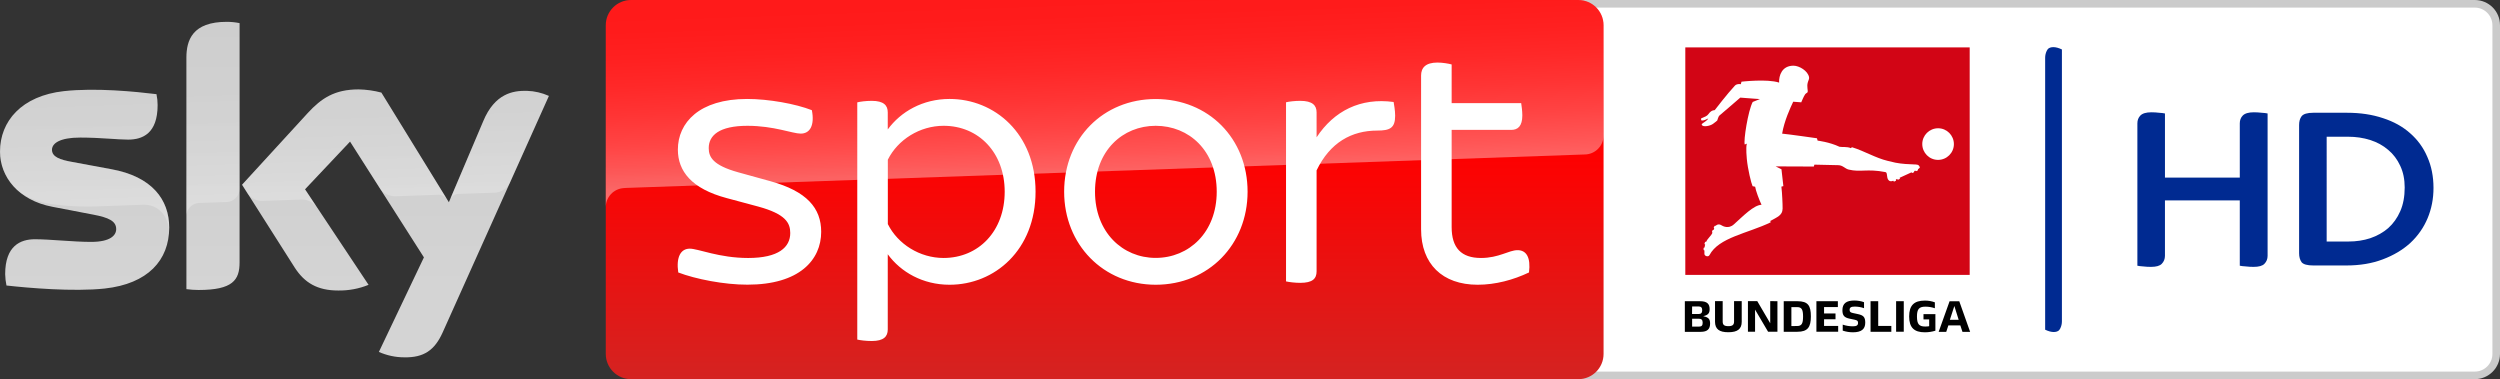 <?xml version="1.0" encoding="UTF-8"?>
<svg width="800" height="121.33" version="1.1" xmlns="http://www.w3.org/2000/svg">
	<rect width="100%" height="100%" fill="#333333" stroke="none"/>
	<defs>
		<linearGradient id="A" x1="1456.7" x2="1456.7" y2="500" gradientTransform="matrix(.243 0 0 .243 .007 .001)" gradientUnits="userSpaceOnUse">
			<stop stop-color="red" offset=".4"/>
			<stop stop-color="#d42321" offset="1"/>
		</linearGradient>
		<linearGradient id="B" x1="1459.5" x2="1450.8" y1="233.73" y2="-15.325" gradientTransform="matrix(.243 0 0 .243 .007 .001)" gradientUnits="userSpaceOnUse">
			<stop stop-color="#fff" offset="0"/>
			<stop stop-color="#fff" stop-opacity=".835" offset=".12"/>
			<stop stop-color="#fff" stop-opacity=".658" offset=".269"/>
			<stop stop-color="#fff" stop-opacity=".511" offset=".42"/>
			<stop stop-color="#fff" stop-opacity=".397" offset=".568"/>
			<stop stop-color="#fff" stop-opacity=".315" offset=".716"/>
			<stop stop-color="#fff" stop-opacity=".266" offset=".86"/>
			<stop stop-color="#fff" stop-opacity=".25" offset="1"/>
		</linearGradient>
		<linearGradient id="C" x1="361.92" x2="361.92" y1="28.806" y2="471.22" gradientTransform="matrix(.243 0 0 .243 .007 .001)" gradientUnits="userSpaceOnUse">
			<stop stop-color="#cbcbcb" offset="0"/>
			<stop stop-color="#d4d4d4" offset=".8"/>
		</linearGradient>
		<linearGradient id="D" x1="365.45" x2="359.6" y1="263.25" y2="95.751" gradientTransform="matrix(.243 0 0 .243 .007 .001)" gradientUnits="userSpaceOnUse">
			<stop stop-color="#fff" offset="0"/>
			<stop stop-color="#fff" stop-opacity=".835" offset=".12"/>
			<stop stop-color="#fff" stop-opacity=".658" offset=".269"/>
			<stop stop-color="#fff" stop-opacity=".511" offset=".42"/>
			<stop stop-color="#fff" stop-opacity=".397" offset=".568"/>
			<stop stop-color="#fff" stop-opacity=".315" offset=".716"/>
			<stop stop-color="#fff" stop-opacity=".266" offset=".86"/>
			<stop stop-color="#fff" stop-opacity=".25" offset="1"/>
		</linearGradient>
	</defs>
	<path d="m505.06 8.9999e-4v121.33h286.86c4.465 0 8.08-3.615 8.08-8.08v-105.17c0.024-4.465-3.59-8.081-8.08-8.081z" fill="#cbcbcb"/>
	<path d="m505.06 2.427v116.48h286.86c3.124 5e-3 5.658-2.529 5.653-5.653v-105.17c0-3.106-2.523-5.655-5.653-5.655z" fill="#fff"/>
	<path d="m688.45 35.932c-1.68 0-2.861 0.35-3.544 1.052-0.63 0.652-0.945 1.479-0.945 2.481v45.56c0.42 0.1 1.024 0.175 1.812 0.225 0.84 0.1 1.679 0.15 2.52 0.15 1.68 0 2.837-0.324 3.467-0.976 0.683-0.702 1.024-1.554 1.024-2.557v-17.743h23.945v20.901c0.42 0.1 1.051 0.175 1.891 0.225 0.84 0.1 1.679 0.15 2.52 0.15 1.68 0 2.837-0.324 3.467-0.976 0.683-0.702 1.023-1.554 1.023-2.557v-45.558c-0.42-0.1-1.049-0.177-1.889-0.227-0.84-0.1-1.681-0.15-2.521-0.15-1.68 0-2.861 0.35-3.544 1.052-0.63 0.652-0.945 1.479-0.945 2.481v17.367h-23.945v-20.523c-0.42-0.1-1.051-0.177-1.891-0.227-0.788-0.1-1.602-0.15-2.442-0.15zm51.829 0.15c-1.943 0-3.203 0.377-3.78 1.129-0.525 0.702-0.788 1.629-0.788 2.782v41.048c0 1.153 0.263 2.104 0.788 2.856 0.578 0.702 1.837 1.053 3.78 1.053h10.556c4.358 0 8.244-0.652 11.657-1.955 3.466-1.303 6.405-3.057 8.821-5.263 2.416-2.255 4.255-4.886 5.515-7.893s1.889-6.241 1.889-9.699c0-3.659-0.655-6.965-1.968-9.922-1.26-2.957-3.099-5.489-5.515-7.594-2.363-2.105-5.25-3.708-8.663-4.811-3.413-1.153-7.246-1.73-11.5-1.73zm4.255 7.67h6.851c2.521 0 4.884 0.35 7.089 1.052 2.205 0.702 4.124 1.755 5.751 3.158 1.628 1.353 2.914 3.057 3.859 5.112 0.945 2.005 1.418 4.311 1.418 6.917 0 2.907-0.473 5.437-1.418 7.593-0.945 2.155-2.231 3.96-3.859 5.414-1.628 1.403-3.546 2.48-5.751 3.232-2.153 0.702-4.464 1.053-6.932 1.053h-7.009z" fill="#002a91"/>
	<path d="m657.24 106.25q-1.25 0-2.793-0.748v-87.002q0-1.176 0.515-2.244 0.515-1.176 2.058-1.176 1.25 0 2.793 0.748v87.002q0 1.176-0.515 2.244-0.515 1.176-2.058 1.176z" fill="#002a91"/>
	<path d="m547.23 103.52c0 1.747-0.825 2.669-3.009 2.669h-5.072v-9.804h4.878c2.281 0 3.058 0.898 3.058 2.548 0 1.262-0.485 1.844-1.82 2.184l-0.243 0.073 0.218 0.049c1.505 0.34 1.99 0.898 1.99 2.281zm-5.775-3.033h2.063c0.825 0 1.189-0.364 1.189-1.189 0-0.849-0.34-1.238-1.189-1.238h-2.038zm3.397 2.791c0-0.898-0.364-1.286-1.189-1.286h-2.184v2.524h2.184c0.874 0 1.189-0.364 1.189-1.238zm3.955-0.291v-6.625h2.451v6.528c0 1.068 0.485 1.48 1.82 1.48 1.31 0 1.82-0.413 1.82-1.48v-6.528h2.451v6.601c0 2.305-1.335 3.349-4.247 3.349-2.961 0.024-4.271-1.019-4.295-3.325zm19.971-6.601v9.779h-2.985l-4.174-7.086v7.086h-2.281v-9.804h2.985l4.149 7.086v-7.086zm2.014 0h4.368c3.422 0 4.319 1.407 4.319 4.878 0 3.397-0.995 4.902-4.319 4.902h-4.368zm4.295 7.935c1.432 0 1.893-0.752 1.893-3.033 0-2.281-0.461-3.009-1.893-3.009h-1.844v6.067zm6.188-7.935h6.843v1.869h-4.417v2.063h3.664v1.844h-3.664v2.135h4.514v1.869h-6.964v-9.779zm8.396 9.415v-1.917c1.044 0.364 2.16 0.534 3.276 0.534s1.626-0.291 1.626-1.068c0-0.655-0.218-0.849-1.116-1.044l-1.626-0.34c-1.699-0.364-2.257-1.043-2.257-2.718 0-2.135 1.262-3.082 3.81-3.082 1.068 0 2.111 0.17 3.106 0.534v1.917c-0.946-0.34-1.966-0.51-2.985-0.51-1.213 0-1.626 0.315-1.626 1.068 0 0.631 0.291 0.825 1.068 0.995l1.577 0.34c1.844 0.388 2.354 1.019 2.354 2.766 0 2.087-1.286 3.058-3.931 3.058-1.092 0-2.208-0.17-3.276-0.534zm8.906-9.415h2.451v7.911h4.198v1.869h-6.649zm8.178 0h2.451v9.779h-2.451zm12.57 4.125v5.314c-1.092 0.34-2.232 0.51-3.397 0.51-3.397 0-4.999-1.505-4.999-5.072 0-3.567 1.602-5.072 4.999-5.072 1.092-0.024 2.184 0.17 3.227 0.558v1.893c-0.971-0.34-1.99-0.51-3.033-0.51-2.063 0-2.694 0.825-2.694 3.155 0 2.427 0.679 3.203 2.621 3.203 0.437 0 0.849-0.024 1.286-0.097v-2.184h-1.82v-1.674zm7.984 3.616h-3.834l-0.679 2.063h-2.427l3.494-9.779h3.106l3.47 9.779h-2.451zm-1.917-6.212-1.432 4.417h2.815z"/>
	<path d="m539.3 15.168h91v72.799h-91z" fill="#d20515"/>
	<path d="m614.33 53.508c0.049 0.17-0.121 0.315-0.437 0.534l-0.194 0.121 0.073 0.121c0.049 0.097-0.024 0.218-0.17 0.291l-0.291 0.146c-0.146 0.073-0.291 0.049-0.34-0.024l-0.073-0.121-0.388 0.194 0.049 0.121c0.049 0.097-0.049 0.218-0.17 0.267l-0.291 0.146c-0.146 0.073-0.291 0.049-0.34-0.049l-0.049-0.121c-1.165 0.558-2.475 1.141-3.81 1.747l0.073 0.17c0.049 0.097-0.049 0.218-0.17 0.267l-0.315 0.146c-0.146 0.073-0.291 0.049-0.315-0.049l-0.073-0.17-0.437 0.218 0.073 0.17c0.049 0.097-0.049 0.218-0.17 0.267l-0.291 0.146c-0.146 0.073-0.291 0.049-0.34-0.049l-0.073-0.17c-0.607 0.243-1.286 0.364-1.771-0.558-0.218-0.413-0.218-1.383-0.388-1.893-0.073-0.17-0.218-0.291-0.388-0.315-5.921-1.141-7.935 0.121-11.745-0.801-1.189-0.291-1.844-1.383-3.325-1.407l-7.644-0.17-0.17 0.607-12.23-0.049 1.869 0.922 0.607 5.387s-0.485 0.146-0.631 0.17c0.121 1.068 0.243 2.524 0.291 3.834 0.049 1.189 0.121 2.402 0.097 3.179 0 0.51-0.121 1.019-0.364 1.456-0.243 0.388-0.534 0.728-0.922 0.995-0.121 0.073-0.582 0.413-1.141 0.704-0.534 0.315-1.213 0.655-1.529 0.825 0.049 0.146 0.097 0.291 0.17 0.413-7.425 3.591-16.647 4.829-19.632 10.532-0.364 0.655-1.553 0.315-1.602-0.388v-1.165h-0.097c-0.097 0-0.17-0.121-0.17-0.291v-0.34c0-0.146 0.097-0.267 0.194-0.267h0.121c0.049-0.34 0.097-0.655 0.194-0.971l-0.121-0.049c-0.097-0.024-0.121-0.17-0.073-0.315l0.121-0.315c0.049-0.146 0.17-0.243 0.267-0.218l0.121 0.049c0.534-1.238 1.553-1.796 2.038-2.961l-0.073-0.024c-0.097-0.024-0.121-0.17-0.073-0.315l0.121-0.315c0.049-0.146 0.17-0.243 0.267-0.194l0.073 0.024c0.073-0.17 0.146-0.364 0.243-0.534l-0.097-0.073c-0.097-0.049-0.097-0.194 0-0.34l0.17-0.291c0.073-0.121 0.218-0.194 0.291-0.146l0.049 0.024h0.049c0.024 0 0.024 0 0.049-0.024l0.146-0.146c0.461-0.34 1.092-0.364 1.577-0.024 0.461 0.291 2.305 1.335 4.053-0.267 2.912-2.596 6.285-6.139 8.833-6.261-0.704-1.48-1.893-4.611-2.038-5.775l-0.825-0.17c-0.437-0.971-1.529-5.387-1.844-8.736 0 0-0.364-3.591 0-4.853-0.194-0.024-0.558 0.267-0.655 0.267-0.461-1.141 1.044-10.823 2.548-13.638l2.305-0.922c-0.243-0.024-1.893-0.097-6.285-0.461-2.451 2.184-5.29 4.514-6.722 5.775-0.243 0.17-0.655 1.553-0.655 1.553s-0.704 0.631-1.383 1.092c-0.874 0.631-3.058 1.092-3.519 0.364-0.097-0.17-0.097-0.267 0-0.364 0.34-0.364 1.602-0.946 2.038-1.747-0.704 0.364-1.456 0.704-2.063 0.655-0.267 0-0.388-0.655-0.049-0.777 0.922-0.388 1.65-0.558 2.184-1.31 0.534-0.752 1.165-1.213 1.99-1.238 0 0 4.077-5.314 6.455-7.838 0.655-0.704 1.893-0.461 1.893-0.461l0.218-0.801s8.202-0.971 12.036 0.291c-0.097-2.33 0.946-5.411 4.586-5.411 1.869 0 4.611 1.65 4.999 3.664 0.121 0.607-0.243 1.019-0.437 1.82-0.315 1.189 0.121 2.499 0 2.912-0.097 0.34-0.485 0.315-0.825 0.777-0.291 0.461-0.534 0.922-0.752 1.432l-0.485 1.116-2.572-0.194c-0.946 2.014-2.864 6.139-3.543 10.216 2.014 0.17 11.138 1.48 11.138 1.48l0.218 0.752s3.834 0.461 6.989 1.966c0.704 0.17 2.475-0.097 3.64 0.437 0.073-0.049 0.267-0.243 0.364-0.291 4.101 1.262 7.498 3.422 11.43 4.368l2.475 0.582c1.044 0.194 2.111 0.34 3.179 0.413 1.262 0.097 1.966 0.073 2.888 0.146 0.655 0.049 1.456-0.073 1.723 0.898m5.872-12.473c-2.791 0-5.072 2.257-5.072 5.047s2.257 5.072 5.047 5.072 5.072-2.257 5.072-5.047c0-2.815-2.281-5.072-5.047-5.072z" fill="#fff"/>
	<path d="m201.93 8.9999e-4h303.13c4.465 0 8.081 3.616 8.081 8.081v105.17c0 4.465-3.616 8.081-8.081 8.081h-303.13c-4.465 0-8.081-3.616-8.081-8.081v-105.17c0-4.465 3.616-8.081 8.081-8.081z" fill="url(#A)"/>
	<path d="m199.66 60.181 0.777-0.049 306.66-10.701c3.373-0.024 6.067-2.791 6.042-6.139v-35.211c0-4.465-3.616-8.081-8.081-8.081h-303.13c-4.465 0-8.081 3.616-8.081 8.081v58.41c-0.097-3.325 2.499-6.139 5.824-6.309z" fill="url(#B)" opacity=".4"/>
	<path d="m121.24 112.62c2.548 1.116 5.29 1.723 8.056 1.723 6.333 0.146 9.804-2.281 12.352-7.959l33.997-75.687c-2.208-0.995-4.611-1.553-7.037-1.626-4.392-0.097-10.265 0.801-13.978 9.731l-10.993 25.916-21.597-35.089c-2.378-0.631-4.829-0.971-7.28-1.019-7.644 0-11.891 2.791-16.307 7.595l-20.99 22.907 16.865 26.548c3.13 4.829 7.231 7.304 13.905 7.304 3.325 0.048 6.625-0.558 9.707-1.82l-20.336-30.576 14.414-15.264 23.635 37.055zm-44.578-28.61c0 5.581-2.184 8.785-13.104 8.785-1.31 0-2.621-0.097-3.907-0.267v-74.037c0-5.63 1.917-11.502 12.91-11.502 1.383 0 2.766 0.146 4.101 0.413zm-22.519-11.187c0 10.435-6.819 18.006-20.651 19.51-10.022 1.068-24.533-0.194-31.425-0.971-0.243-1.189-0.388-2.402-0.413-3.64 0-9.075 4.902-11.162 9.512-11.162 4.805 0 12.352 0.849 17.957 0.849 6.188 0 8.056-2.087 8.056-4.101 0-2.596-2.475-3.688-7.28-4.611l-13.152-2.524c-10.92-2.087-16.744-9.633-16.744-17.642 0-9.731 6.892-17.86 20.457-19.364 10.265-1.116 22.762 0.146 29.605 0.971 0.243 1.141 0.364 2.305 0.364 3.494 0 9.075-4.805 11.041-9.415 11.041-3.543 0-9.051-0.655-15.336-0.655-6.382 0-9.051 1.771-9.051 3.907 0 2.281 2.524 3.203 6.528 3.907l12.545 2.33c12.885 2.354 18.442 9.682 18.442 18.661z" fill="url(#C)"/>
	<path d="m175.66 30.697-12.449 27.712c-0.971 1.99-2.985 3.252-5.193 3.252l-11.357 0.388c-1.238 0.073-2.33 0.898-2.766 2.063v-0.024l10.726-25.286c3.737-8.93 9.61-9.828 13.978-9.731 2.451 0.073 4.829 0.631 7.061 1.626zm-32.614 33.124-21.015-34.167c-2.378-0.631-4.829-0.971-7.28-1.019-7.644 0-11.891 2.791-16.307 7.595l-20.99 22.907 1.674 2.645c1.092 1.65 2.985 2.596 4.975 2.499l11.963-0.413a5.987 5.987 0 0 1 5.29 2.378l-3.761-5.654 14.414-15.264 9.682 15.167c1.189 1.505 3.033 2.354 4.95 2.305l13.759-0.485c1.068 0 2.087 0.582 2.645 1.505zm-70.494-56.808c-10.993 0-12.91 5.872-12.91 11.502v50.717c0-2.33 1.869-4.222 4.198-4.295l8.517-0.291c2.378 0 4.319-1.941 4.319-4.319v-52.901c-1.383-0.291-2.742-0.437-4.125-0.413zm-36.837 47.126-12.545-2.33c-4.004-0.704-6.528-1.626-6.528-3.907 0-2.135 2.669-3.907 9.051-3.907 6.285 0 11.794 0.655 15.336 0.655 4.611 0 9.415-1.966 9.415-11.041 0-1.165-0.121-2.354-0.364-3.494-6.843-0.849-19.34-2.087-29.605-0.971-13.589 1.505-20.481 9.658-20.481 19.364 0.024 5.193 2.475 10.095 6.625 13.225 3.058 1.893 6.503 3.13 10.071 3.591 4.659 0.631 9.343 0.874 14.026 0.728l14.972-0.534c5.606-0.194 8.663 4.586 8.348 9.391 0-0.073 0-0.121 0.024-0.194v-0.049c0.049-0.631 0.073-1.262 0.073-1.893 0-8.93-5.557-16.258-18.418-18.637z" fill="url(#D)" opacity=".25"/>
	<path d="m217.04 87.19c-0.728-4.999 0.825-7.62 3.688-7.62 2.718 0 9.391 2.985 18.685 2.985 9.779 0 13.468-3.47 13.468-7.984 0-3.203-1.432-6.067-10.24-8.469l-10.119-2.718c-11.187-2.985-15.604-8.591-15.604-15.507 0-8.566 6.795-16.21 22.155-16.21 6.916 0 15.507 1.553 20.723 3.591 0.946 4.878-0.607 7.498-3.567 7.498-2.621 0-8.566-2.499-17.035-2.499-9.051 0-12.4 3.082-12.4 7.134 0 2.839 1.31 5.484 9.415 7.741l10.362 2.864c11.575 3.203 16.21 8.566 16.21 16.186 0 8.954-6.916 16.913-23.587 16.913-7.377 0.024-16.574-1.771-22.155-3.907m114.34-25.844c0 18.685-13.104 29.775-27.518 29.775-8.566 0-15.604-4.053-19.778-9.755v24.072c0 2.257-1.31 3.688-5.12 3.688-1.917 0-3.688-0.243-4.635-0.461v-75.905c0.946-0.243 2.718-0.485 4.635-0.485 3.81 0 5.12 1.432 5.12 3.688v5.46c4.174-5.703 11.211-9.755 19.778-9.755 14.414 0 27.518 11.09 27.518 29.678m-9.876 0c0-12.498-8.324-21.087-19.535-21.087-7.62 0-14.657 4.417-17.86 10.847v20.602c3.203 6.431 10.24 10.847 17.86 10.847 11.187-0.024 19.535-8.59 19.535-21.209m19.025 0c0-17.035 12.498-29.654 29.289-29.654 16.913 0 29.411 12.619 29.411 29.654 0 16.913-12.498 29.775-29.411 29.775-16.792-0.024-29.289-12.885-29.289-29.775m48.824 0c0-13.104-8.833-21.087-19.535-21.087-10.58 0-19.413 7.984-19.413 21.087 0 12.982 8.833 21.184 19.413 21.184 10.701 0 19.535-8.202 19.535-21.184m57.099-24.315c0 3.931-1.65 4.756-5.727 4.756-8.202 0-15.118 3.81-19.413 12.74v32.299c0 2.378-1.31 3.688-5.242 3.688-1.674 0-3.591-0.243-4.538-0.461v-57.317c0.946-0.243 2.839-0.461 4.538-0.461 3.907 0 5.242 1.432 5.242 3.688v7.984c5.581-8.469 14.05-12.74 24.654-11.308 0.121 0.825 0.485 2.621 0.485 4.392m42.831 50.159c-4.999 2.378-10.726 3.931-16.429 3.931-11.308 0-18.103-6.673-18.103-17.739v-49.188c0-2.499 1.432-4.174 5.242-4.174 1.65 0 3.567 0.34 4.538 0.607v12.376h22.252c0.121 0.825 0.364 2.499 0.364 3.931 0 3.446-1.432 4.635-3.567 4.635h-19.049v31.109c0 6.649 3.082 9.876 9.391 9.876 5.727 0 8.93-2.499 11.672-2.499 2.864-0.024 4.295 2.354 3.688 7.134" fill="#fff"/>
</svg>

